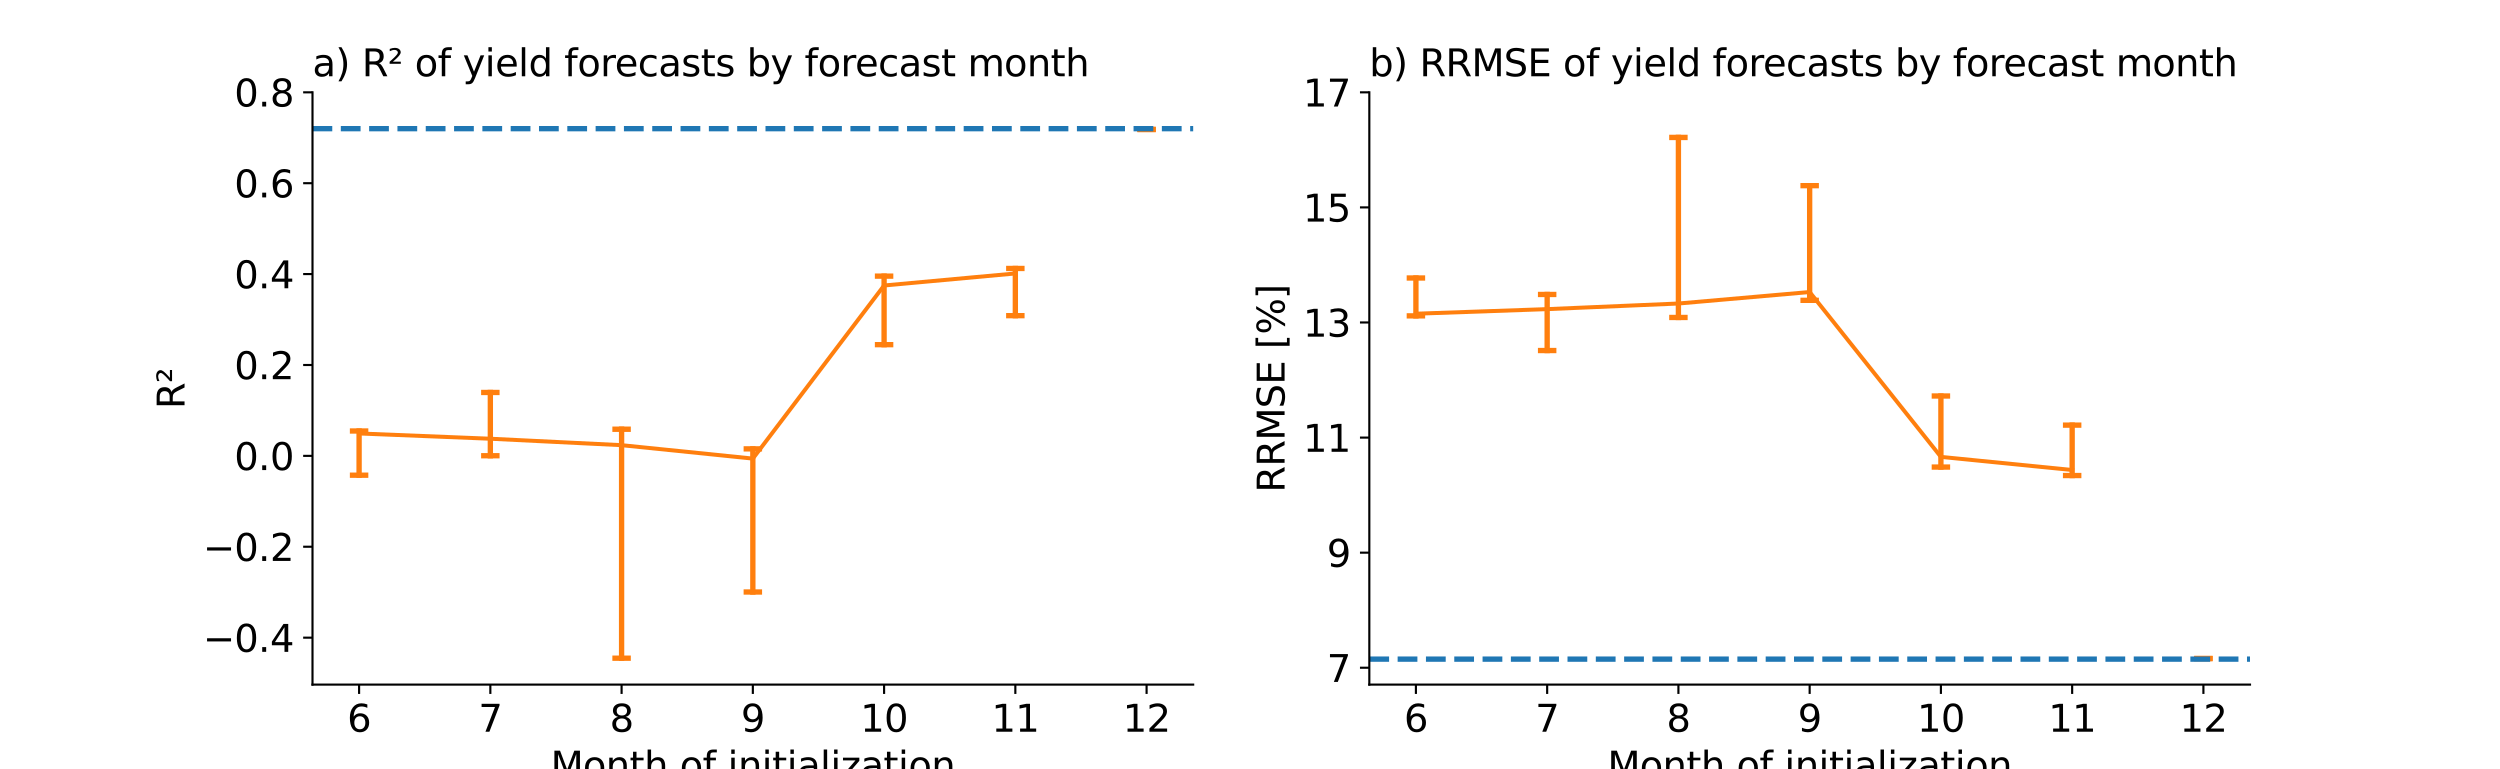 <?xml version="1.0" encoding="utf-8" standalone="no"?>
<!DOCTYPE svg PUBLIC "-//W3C//DTD SVG 1.1//EN"
  "http://www.w3.org/Graphics/SVG/1.1/DTD/svg11.dtd">
<svg xmlns:xlink="http://www.w3.org/1999/xlink" width="936pt" height="288pt" viewBox="0 0 936 288" xmlns="http://www.w3.org/2000/svg" version="1.1">
 <defs>
  <style type="text/css">*{stroke-linejoin: round; stroke-linecap: butt}</style>
 </defs>
 <g id="figure_1">
  <g id="patch_1">
   <path d="M 0 288 
L 936 288 
L 936 0 
L 0 0 
z
" style="fill: #ffffff"/>
  </g>
  <g id="axes_1">
   <g id="patch_2">
    <path d="M 117 256.32 
L 446.727 256.32 
L 446.727 34.56 
L 117 34.56 
z
" style="fill: #ffffff"/>
   </g>
   <g id="PathCollection_1">
    <defs>
     <path id="C0_0_2b69f95409" d="M 0 0.169 
C 0.045 0.169 0.088 0.151 0.12 0.12 
C 0.151 0.088 0.169 0.045 0.169 -0 
C 0.169 -0.045 0.151 -0.088 0.12 -0.12 
C 0.088 -0.151 0.045 -0.169 0 -0.169 
C -0.045 -0.169 -0.088 -0.151 -0.12 -0.12 
C -0.151 -0.088 -0.169 -0.045 -0.169 0 
C -0.169 0.045 -0.151 0.088 -0.12 0.12 
C -0.088 0.151 -0.045 0.169 0 0.169 
z
"/>
    </defs>
    <g clip-path="url(#pff13510d03)">
     <use xlink:href="#C0_0_2b69f95409" x="134.445" y="167.577" style="fill: #ff7f0e; stroke: #ff7f0e; stroke-width: 0.203"/>
    </g>
    <g clip-path="url(#pff13510d03)">
     <use xlink:href="#C0_0_2b69f95409" x="183.584" y="163.496" style="fill: #ff7f0e; stroke: #ff7f0e; stroke-width: 0.203"/>
    </g>
    <g clip-path="url(#pff13510d03)">
     <use xlink:href="#C0_0_2b69f95409" x="232.724" y="177.378" style="fill: #ff7f0e; stroke: #ff7f0e; stroke-width: 0.203"/>
    </g>
    <g clip-path="url(#pff13510d03)">
     <use xlink:href="#C0_0_2b69f95409" x="281.864" y="184.623" style="fill: #ff7f0e; stroke: #ff7f0e; stroke-width: 0.203"/>
    </g>
    <g clip-path="url(#pff13510d03)">
     <use xlink:href="#C0_0_2b69f95409" x="331.003" y="114.589" style="fill: #ff7f0e; stroke: #ff7f0e; stroke-width: 0.203"/>
    </g>
    <g clip-path="url(#pff13510d03)">
     <use xlink:href="#C0_0_2b69f95409" x="380.143" y="106.485" style="fill: #ff7f0e; stroke: #ff7f0e; stroke-width: 0.203"/>
    </g>
    <g clip-path="url(#pff13510d03)">
     <use xlink:href="#C0_0_2b69f95409" x="429.283" y="48.478" style="fill: #ff7f0e; stroke: #ff7f0e; stroke-width: 0.203"/>
    </g>
   </g>
   <g id="PolyCollection_1"/>
   <g id="matplotlib.axis_1">
    <g id="xtick_1">
     <g id="line2d_1">
      <defs>
       <path id="mf427da1921" d="M 0 0 
L 0 3.5 
" style="stroke: #000000; stroke-width: 0.8"/>
      </defs>
      <g>
       <use xlink:href="#mf427da1921" x="134.445" y="256.32" style="stroke: #000000; stroke-width: 0.8"/>
      </g>
     </g>
     <g id="text_1">
      <!-- 6 -->
      <g transform="translate(129.991 273.958) scale(0.14 -0.14)">
       <defs>
        <path id="DejaVuSans-36" d="M 2113 2584 
Q 1688 2584 1439 2293 
Q 1191 2003 1191 1497 
Q 1191 994 1439 701 
Q 1688 409 2113 409 
Q 2538 409 2786 701 
Q 3034 994 3034 1497 
Q 3034 2003 2786 2293 
Q 2538 2584 2113 2584 
z
M 3366 4563 
L 3366 3988 
Q 3128 4100 2886 4159 
Q 2644 4219 2406 4219 
Q 1781 4219 1451 3797 
Q 1122 3375 1075 2522 
Q 1259 2794 1537 2939 
Q 1816 3084 2150 3084 
Q 2853 3084 3261 2657 
Q 3669 2231 3669 1497 
Q 3669 778 3244 343 
Q 2819 -91 2113 -91 
Q 1303 -91 875 529 
Q 447 1150 447 2328 
Q 447 3434 972 4092 
Q 1497 4750 2381 4750 
Q 2619 4750 2861 4703 
Q 3103 4656 3366 4563 
z
" transform="scale(0.016)"/>
       </defs>
       <use xlink:href="#DejaVuSans-36"/>
      </g>
     </g>
    </g>
    <g id="xtick_2">
     <g id="line2d_2">
      <g>
       <use xlink:href="#mf427da1921" x="183.584" y="256.32" style="stroke: #000000; stroke-width: 0.8"/>
      </g>
     </g>
     <g id="text_2">
      <!-- 7 -->
      <g transform="translate(179.131 273.958) scale(0.14 -0.14)">
       <defs>
        <path id="DejaVuSans-37" d="M 525 4666 
L 3525 4666 
L 3525 4397 
L 1831 0 
L 1172 0 
L 2766 4134 
L 525 4134 
L 525 4666 
z
" transform="scale(0.016)"/>
       </defs>
       <use xlink:href="#DejaVuSans-37"/>
      </g>
     </g>
    </g>
    <g id="xtick_3">
     <g id="line2d_3">
      <g>
       <use xlink:href="#mf427da1921" x="232.724" y="256.32" style="stroke: #000000; stroke-width: 0.8"/>
      </g>
     </g>
     <g id="text_3">
      <!-- 8 -->
      <g transform="translate(228.27 273.958) scale(0.14 -0.14)">
       <defs>
        <path id="DejaVuSans-38" d="M 2034 2216 
Q 1584 2216 1326 1975 
Q 1069 1734 1069 1313 
Q 1069 891 1326 650 
Q 1584 409 2034 409 
Q 2484 409 2743 651 
Q 3003 894 3003 1313 
Q 3003 1734 2745 1975 
Q 2488 2216 2034 2216 
z
M 1403 2484 
Q 997 2584 770 2862 
Q 544 3141 544 3541 
Q 544 4100 942 4425 
Q 1341 4750 2034 4750 
Q 2731 4750 3128 4425 
Q 3525 4100 3525 3541 
Q 3525 3141 3298 2862 
Q 3072 2584 2669 2484 
Q 3125 2378 3379 2068 
Q 3634 1759 3634 1313 
Q 3634 634 3220 271 
Q 2806 -91 2034 -91 
Q 1263 -91 848 271 
Q 434 634 434 1313 
Q 434 1759 690 2068 
Q 947 2378 1403 2484 
z
M 1172 3481 
Q 1172 3119 1398 2916 
Q 1625 2713 2034 2713 
Q 2441 2713 2670 2916 
Q 2900 3119 2900 3481 
Q 2900 3844 2670 4047 
Q 2441 4250 2034 4250 
Q 1625 4250 1398 4047 
Q 1172 3844 1172 3481 
z
" transform="scale(0.016)"/>
       </defs>
       <use xlink:href="#DejaVuSans-38"/>
      </g>
     </g>
    </g>
    <g id="xtick_4">
     <g id="line2d_4">
      <g>
       <use xlink:href="#mf427da1921" x="281.864" y="256.32" style="stroke: #000000; stroke-width: 0.8"/>
      </g>
     </g>
     <g id="text_4">
      <!-- 9 -->
      <g transform="translate(277.41 273.958) scale(0.14 -0.14)">
       <defs>
        <path id="DejaVuSans-39" d="M 703 97 
L 703 672 
Q 941 559 1184 500 
Q 1428 441 1663 441 
Q 2288 441 2617 861 
Q 2947 1281 2994 2138 
Q 2813 1869 2534 1725 
Q 2256 1581 1919 1581 
Q 1219 1581 811 2004 
Q 403 2428 403 3163 
Q 403 3881 828 4315 
Q 1253 4750 1959 4750 
Q 2769 4750 3195 4129 
Q 3622 3509 3622 2328 
Q 3622 1225 3098 567 
Q 2575 -91 1691 -91 
Q 1453 -91 1209 -44 
Q 966 3 703 97 
z
M 1959 2075 
Q 2384 2075 2632 2365 
Q 2881 2656 2881 3163 
Q 2881 3666 2632 3958 
Q 2384 4250 1959 4250 
Q 1534 4250 1286 3958 
Q 1038 3666 1038 3163 
Q 1038 2656 1286 2365 
Q 1534 2075 1959 2075 
z
" transform="scale(0.016)"/>
       </defs>
       <use xlink:href="#DejaVuSans-39"/>
      </g>
     </g>
    </g>
    <g id="xtick_5">
     <g id="line2d_5">
      <g>
       <use xlink:href="#mf427da1921" x="331.003" y="256.32" style="stroke: #000000; stroke-width: 0.8"/>
      </g>
     </g>
     <g id="text_5">
      <!-- 10 -->
      <g transform="translate(322.096 273.958) scale(0.14 -0.14)">
       <defs>
        <path id="DejaVuSans-31" d="M 794 531 
L 1825 531 
L 1825 4091 
L 703 3866 
L 703 4441 
L 1819 4666 
L 2450 4666 
L 2450 531 
L 3481 531 
L 3481 0 
L 794 0 
L 794 531 
z
" transform="scale(0.016)"/>
        <path id="DejaVuSans-30" d="M 2034 4250 
Q 1547 4250 1301 3770 
Q 1056 3291 1056 2328 
Q 1056 1369 1301 889 
Q 1547 409 2034 409 
Q 2525 409 2770 889 
Q 3016 1369 3016 2328 
Q 3016 3291 2770 3770 
Q 2525 4250 2034 4250 
z
M 2034 4750 
Q 2819 4750 3233 4129 
Q 3647 3509 3647 2328 
Q 3647 1150 3233 529 
Q 2819 -91 2034 -91 
Q 1250 -91 836 529 
Q 422 1150 422 2328 
Q 422 3509 836 4129 
Q 1250 4750 2034 4750 
z
" transform="scale(0.016)"/>
       </defs>
       <use xlink:href="#DejaVuSans-31"/>
       <use xlink:href="#DejaVuSans-30" x="63.623"/>
      </g>
     </g>
    </g>
    <g id="xtick_6">
     <g id="line2d_6">
      <g>
       <use xlink:href="#mf427da1921" x="380.143" y="256.32" style="stroke: #000000; stroke-width: 0.8"/>
      </g>
     </g>
     <g id="text_6">
      <!-- 11 -->
      <g transform="translate(371.236 273.958) scale(0.14 -0.14)">
       <use xlink:href="#DejaVuSans-31"/>
       <use xlink:href="#DejaVuSans-31" x="63.623"/>
      </g>
     </g>
    </g>
    <g id="xtick_7">
     <g id="line2d_7">
      <g>
       <use xlink:href="#mf427da1921" x="429.283" y="256.32" style="stroke: #000000; stroke-width: 0.8"/>
      </g>
     </g>
     <g id="text_7">
      <!-- 12 -->
      <g transform="translate(420.375 273.958) scale(0.14 -0.14)">
       <defs>
        <path id="DejaVuSans-32" d="M 1228 531 
L 3431 531 
L 3431 0 
L 469 0 
L 469 531 
Q 828 903 1448 1529 
Q 2069 2156 2228 2338 
Q 2531 2678 2651 2914 
Q 2772 3150 2772 3378 
Q 2772 3750 2511 3984 
Q 2250 4219 1831 4219 
Q 1534 4219 1204 4116 
Q 875 4013 500 3803 
L 500 4441 
Q 881 4594 1212 4672 
Q 1544 4750 1819 4750 
Q 2544 4750 2975 4387 
Q 3406 4025 3406 3419 
Q 3406 3131 3298 2873 
Q 3191 2616 2906 2266 
Q 2828 2175 2409 1742 
Q 1991 1309 1228 531 
z
" transform="scale(0.016)"/>
       </defs>
       <use xlink:href="#DejaVuSans-31"/>
       <use xlink:href="#DejaVuSans-32" x="63.623"/>
      </g>
     </g>
    </g>
    <g id="text_8">
     <!-- Month of initialization -->
     <g transform="translate(206.162 291.507) scale(0.14 -0.14)">
      <defs>
       <path id="DejaVuSans-4d" d="M 628 4666 
L 1569 4666 
L 2759 1491 
L 3956 4666 
L 4897 4666 
L 4897 0 
L 4281 0 
L 4281 4097 
L 3078 897 
L 2444 897 
L 1241 4097 
L 1241 0 
L 628 0 
L 628 4666 
z
" transform="scale(0.016)"/>
       <path id="DejaVuSans-6f" d="M 1959 3097 
Q 1497 3097 1228 2736 
Q 959 2375 959 1747 
Q 959 1119 1226 758 
Q 1494 397 1959 397 
Q 2419 397 2687 759 
Q 2956 1122 2956 1747 
Q 2956 2369 2687 2733 
Q 2419 3097 1959 3097 
z
M 1959 3584 
Q 2709 3584 3137 3096 
Q 3566 2609 3566 1747 
Q 3566 888 3137 398 
Q 2709 -91 1959 -91 
Q 1206 -91 779 398 
Q 353 888 353 1747 
Q 353 2609 779 3096 
Q 1206 3584 1959 3584 
z
" transform="scale(0.016)"/>
       <path id="DejaVuSans-6e" d="M 3513 2113 
L 3513 0 
L 2938 0 
L 2938 2094 
Q 2938 2591 2744 2837 
Q 2550 3084 2163 3084 
Q 1697 3084 1428 2787 
Q 1159 2491 1159 1978 
L 1159 0 
L 581 0 
L 581 3500 
L 1159 3500 
L 1159 2956 
Q 1366 3272 1645 3428 
Q 1925 3584 2291 3584 
Q 2894 3584 3203 3211 
Q 3513 2838 3513 2113 
z
" transform="scale(0.016)"/>
       <path id="DejaVuSans-74" d="M 1172 4494 
L 1172 3500 
L 2356 3500 
L 2356 3053 
L 1172 3053 
L 1172 1153 
Q 1172 725 1289 603 
Q 1406 481 1766 481 
L 2356 481 
L 2356 0 
L 1766 0 
Q 1100 0 847 248 
Q 594 497 594 1153 
L 594 3053 
L 172 3053 
L 172 3500 
L 594 3500 
L 594 4494 
L 1172 4494 
z
" transform="scale(0.016)"/>
       <path id="DejaVuSans-68" d="M 3513 2113 
L 3513 0 
L 2938 0 
L 2938 2094 
Q 2938 2591 2744 2837 
Q 2550 3084 2163 3084 
Q 1697 3084 1428 2787 
Q 1159 2491 1159 1978 
L 1159 0 
L 581 0 
L 581 4863 
L 1159 4863 
L 1159 2956 
Q 1366 3272 1645 3428 
Q 1925 3584 2291 3584 
Q 2894 3584 3203 3211 
Q 3513 2838 3513 2113 
z
" transform="scale(0.016)"/>
       <path id="DejaVuSans-20" transform="scale(0.016)"/>
       <path id="DejaVuSans-66" d="M 2375 4863 
L 2375 4384 
L 1825 4384 
Q 1516 4384 1395 4259 
Q 1275 4134 1275 3809 
L 1275 3500 
L 2222 3500 
L 2222 3053 
L 1275 3053 
L 1275 0 
L 697 0 
L 697 3053 
L 147 3053 
L 147 3500 
L 697 3500 
L 697 3744 
Q 697 4328 969 4595 
Q 1241 4863 1831 4863 
L 2375 4863 
z
" transform="scale(0.016)"/>
       <path id="DejaVuSans-69" d="M 603 3500 
L 1178 3500 
L 1178 0 
L 603 0 
L 603 3500 
z
M 603 4863 
L 1178 4863 
L 1178 4134 
L 603 4134 
L 603 4863 
z
" transform="scale(0.016)"/>
       <path id="DejaVuSans-61" d="M 2194 1759 
Q 1497 1759 1228 1600 
Q 959 1441 959 1056 
Q 959 750 1161 570 
Q 1363 391 1709 391 
Q 2188 391 2477 730 
Q 2766 1069 2766 1631 
L 2766 1759 
L 2194 1759 
z
M 3341 1997 
L 3341 0 
L 2766 0 
L 2766 531 
Q 2569 213 2275 61 
Q 1981 -91 1556 -91 
Q 1019 -91 701 211 
Q 384 513 384 1019 
Q 384 1609 779 1909 
Q 1175 2209 1959 2209 
L 2766 2209 
L 2766 2266 
Q 2766 2663 2505 2880 
Q 2244 3097 1772 3097 
Q 1472 3097 1187 3025 
Q 903 2953 641 2809 
L 641 3341 
Q 956 3463 1253 3523 
Q 1550 3584 1831 3584 
Q 2591 3584 2966 3190 
Q 3341 2797 3341 1997 
z
" transform="scale(0.016)"/>
       <path id="DejaVuSans-6c" d="M 603 4863 
L 1178 4863 
L 1178 0 
L 603 0 
L 603 4863 
z
" transform="scale(0.016)"/>
       <path id="DejaVuSans-7a" d="M 353 3500 
L 3084 3500 
L 3084 2975 
L 922 459 
L 3084 459 
L 3084 0 
L 275 0 
L 275 525 
L 2438 3041 
L 353 3041 
L 353 3500 
z
" transform="scale(0.016)"/>
      </defs>
      <use xlink:href="#DejaVuSans-4d"/>
      <use xlink:href="#DejaVuSans-6f" x="86.279"/>
      <use xlink:href="#DejaVuSans-6e" x="147.461"/>
      <use xlink:href="#DejaVuSans-74" x="210.84"/>
      <use xlink:href="#DejaVuSans-68" x="250.049"/>
      <use xlink:href="#DejaVuSans-20" x="313.428"/>
      <use xlink:href="#DejaVuSans-6f" x="345.215"/>
      <use xlink:href="#DejaVuSans-66" x="406.396"/>
      <use xlink:href="#DejaVuSans-20" x="441.602"/>
      <use xlink:href="#DejaVuSans-69" x="473.389"/>
      <use xlink:href="#DejaVuSans-6e" x="501.172"/>
      <use xlink:href="#DejaVuSans-69" x="564.551"/>
      <use xlink:href="#DejaVuSans-74" x="592.334"/>
      <use xlink:href="#DejaVuSans-69" x="631.543"/>
      <use xlink:href="#DejaVuSans-61" x="659.326"/>
      <use xlink:href="#DejaVuSans-6c" x="720.605"/>
      <use xlink:href="#DejaVuSans-69" x="748.389"/>
      <use xlink:href="#DejaVuSans-7a" x="776.172"/>
      <use xlink:href="#DejaVuSans-61" x="828.662"/>
      <use xlink:href="#DejaVuSans-74" x="889.941"/>
      <use xlink:href="#DejaVuSans-69" x="929.15"/>
      <use xlink:href="#DejaVuSans-6f" x="956.934"/>
      <use xlink:href="#DejaVuSans-6e" x="1018.115"/>
     </g>
    </g>
   </g>
   <g id="matplotlib.axis_2">
    <g id="ytick_1">
     <g id="line2d_8">
      <defs>
       <path id="m61c917975c" d="M 0 0 
L -3.5 0 
" style="stroke: #000000; stroke-width: 0.8"/>
      </defs>
      <g>
       <use xlink:href="#m61c917975c" x="117" y="238.732" style="stroke: #000000; stroke-width: 0.8"/>
      </g>
     </g>
     <g id="text_9">
      <!-- −0.4 -->
      <g transform="translate(76.004 244.051) scale(0.14 -0.14)">
       <defs>
        <path id="DejaVuSans-2212" d="M 678 2272 
L 4684 2272 
L 4684 1741 
L 678 1741 
L 678 2272 
z
" transform="scale(0.016)"/>
        <path id="DejaVuSans-2e" d="M 684 794 
L 1344 794 
L 1344 0 
L 684 0 
L 684 794 
z
" transform="scale(0.016)"/>
        <path id="DejaVuSans-34" d="M 2419 4116 
L 825 1625 
L 2419 1625 
L 2419 4116 
z
M 2253 4666 
L 3047 4666 
L 3047 1625 
L 3713 1625 
L 3713 1100 
L 3047 1100 
L 3047 0 
L 2419 0 
L 2419 1100 
L 313 1100 
L 313 1709 
L 2253 4666 
z
" transform="scale(0.016)"/>
       </defs>
       <use xlink:href="#DejaVuSans-2212"/>
       <use xlink:href="#DejaVuSans-30" x="83.789"/>
       <use xlink:href="#DejaVuSans-2e" x="147.412"/>
       <use xlink:href="#DejaVuSans-34" x="179.199"/>
      </g>
     </g>
    </g>
    <g id="ytick_2">
     <g id="line2d_9">
      <g>
       <use xlink:href="#m61c917975c" x="117" y="204.704" style="stroke: #000000; stroke-width: 0.8"/>
      </g>
     </g>
     <g id="text_10">
      <!-- −0.2 -->
      <g transform="translate(76.004 210.022) scale(0.14 -0.14)">
       <use xlink:href="#DejaVuSans-2212"/>
       <use xlink:href="#DejaVuSans-30" x="83.789"/>
       <use xlink:href="#DejaVuSans-2e" x="147.412"/>
       <use xlink:href="#DejaVuSans-32" x="179.199"/>
      </g>
     </g>
    </g>
    <g id="ytick_3">
     <g id="line2d_10">
      <g>
       <use xlink:href="#m61c917975c" x="117" y="170.675" style="stroke: #000000; stroke-width: 0.8"/>
      </g>
     </g>
     <g id="text_11">
      <!-- 0.0 -->
      <g transform="translate(87.736 175.994) scale(0.14 -0.14)">
       <use xlink:href="#DejaVuSans-30"/>
       <use xlink:href="#DejaVuSans-2e" x="63.623"/>
       <use xlink:href="#DejaVuSans-30" x="95.41"/>
      </g>
     </g>
    </g>
    <g id="ytick_4">
     <g id="line2d_11">
      <g>
       <use xlink:href="#m61c917975c" x="117" y="136.646" style="stroke: #000000; stroke-width: 0.8"/>
      </g>
     </g>
     <g id="text_12">
      <!-- 0.2 -->
      <g transform="translate(87.736 141.965) scale(0.14 -0.14)">
       <use xlink:href="#DejaVuSans-30"/>
       <use xlink:href="#DejaVuSans-2e" x="63.623"/>
       <use xlink:href="#DejaVuSans-32" x="95.41"/>
      </g>
     </g>
    </g>
    <g id="ytick_5">
     <g id="line2d_12">
      <g>
       <use xlink:href="#m61c917975c" x="117" y="102.617" style="stroke: #000000; stroke-width: 0.8"/>
      </g>
     </g>
     <g id="text_13">
      <!-- 0.4 -->
      <g transform="translate(87.736 107.936) scale(0.14 -0.14)">
       <use xlink:href="#DejaVuSans-30"/>
       <use xlink:href="#DejaVuSans-2e" x="63.623"/>
       <use xlink:href="#DejaVuSans-34" x="95.41"/>
      </g>
     </g>
    </g>
    <g id="ytick_6">
     <g id="line2d_13">
      <g>
       <use xlink:href="#m61c917975c" x="117" y="68.589" style="stroke: #000000; stroke-width: 0.8"/>
      </g>
     </g>
     <g id="text_14">
      <!-- 0.6 -->
      <g transform="translate(87.736 73.908) scale(0.14 -0.14)">
       <use xlink:href="#DejaVuSans-30"/>
       <use xlink:href="#DejaVuSans-2e" x="63.623"/>
       <use xlink:href="#DejaVuSans-36" x="95.41"/>
      </g>
     </g>
    </g>
    <g id="ytick_7">
     <g id="line2d_14">
      <g>
       <use xlink:href="#m61c917975c" x="117" y="34.56" style="stroke: #000000; stroke-width: 0.8"/>
      </g>
     </g>
     <g id="text_15">
      <!-- 0.8 -->
      <g transform="translate(87.736 39.879) scale(0.14 -0.14)">
       <use xlink:href="#DejaVuSans-30"/>
       <use xlink:href="#DejaVuSans-2e" x="63.623"/>
       <use xlink:href="#DejaVuSans-38" x="95.41"/>
      </g>
     </g>
    </g>
    <g id="text_16">
     <!-- R² -->
     <g transform="translate(69.093 153.11) rotate(-90) scale(0.14 -0.14)">
      <defs>
       <path id="DejaVuSans-52" d="M 2841 2188 
Q 3044 2119 3236 1894 
Q 3428 1669 3622 1275 
L 4263 0 
L 3584 0 
L 2988 1197 
Q 2756 1666 2539 1819 
Q 2322 1972 1947 1972 
L 1259 1972 
L 1259 0 
L 628 0 
L 628 4666 
L 2053 4666 
Q 2853 4666 3247 4331 
Q 3641 3997 3641 3322 
Q 3641 2881 3436 2590 
Q 3231 2300 2841 2188 
z
M 1259 4147 
L 1259 2491 
L 2053 2491 
Q 2509 2491 2742 2702 
Q 2975 2913 2975 3322 
Q 2975 3731 2742 3939 
Q 2509 4147 2053 4147 
L 1259 4147 
z
" transform="scale(0.016)"/>
       <path id="DejaVuSans-b2" d="M 838 2444 
L 2163 2444 
L 2163 2088 
L 294 2088 
L 294 2431 
Q 400 2528 597 2703 
Q 1672 3656 1672 3950 
Q 1672 4156 1509 4282 
Q 1347 4409 1081 4409 
Q 919 4409 728 4354 
Q 538 4300 313 4191 
L 313 4575 
Q 553 4663 761 4706 
Q 969 4750 1147 4750 
Q 1600 4750 1872 4544 
Q 2144 4338 2144 4000 
Q 2144 3566 1109 2678 
Q 934 2528 838 2444 
z
" transform="scale(0.016)"/>
      </defs>
      <use xlink:href="#DejaVuSans-52"/>
      <use xlink:href="#DejaVuSans-b2" x="69.482"/>
     </g>
    </g>
   </g>
   <g id="line2d_15">
    <path d="M 134.445 177.906 
L 134.445 161.368 
" clip-path="url(#pff13510d03)" style="fill: none; stroke: #ff7f0e; stroke-width: 2; stroke-linecap: square"/>
   </g>
   <g id="line2d_16">
    <path d="M 131.988 177.906 
L 136.902 177.906 
" clip-path="url(#pff13510d03)" style="fill: none; stroke: #ff7f0e; stroke-width: 2; stroke-linecap: square"/>
   </g>
   <g id="line2d_17">
    <path d="M 131.988 161.368 
L 136.902 161.368 
" clip-path="url(#pff13510d03)" style="fill: none; stroke: #ff7f0e; stroke-width: 2; stroke-linecap: square"/>
   </g>
   <g id="line2d_18">
    <path d="M 183.584 170.624 
L 183.584 146.94 
" clip-path="url(#pff13510d03)" style="fill: none; stroke: #ff7f0e; stroke-width: 2; stroke-linecap: square"/>
   </g>
   <g id="line2d_19">
    <path d="M 181.127 170.624 
L 186.041 170.624 
" clip-path="url(#pff13510d03)" style="fill: none; stroke: #ff7f0e; stroke-width: 2; stroke-linecap: square"/>
   </g>
   <g id="line2d_20">
    <path d="M 181.127 146.94 
L 186.041 146.94 
" clip-path="url(#pff13510d03)" style="fill: none; stroke: #ff7f0e; stroke-width: 2; stroke-linecap: square"/>
   </g>
   <g id="line2d_21">
    <path d="M 232.724 246.423 
L 232.724 160.704 
" clip-path="url(#pff13510d03)" style="fill: none; stroke: #ff7f0e; stroke-width: 2; stroke-linecap: square"/>
   </g>
   <g id="line2d_22">
    <path d="M 230.267 246.423 
L 235.181 246.423 
" clip-path="url(#pff13510d03)" style="fill: none; stroke: #ff7f0e; stroke-width: 2; stroke-linecap: square"/>
   </g>
   <g id="line2d_23">
    <path d="M 230.267 160.704 
L 235.181 160.704 
" clip-path="url(#pff13510d03)" style="fill: none; stroke: #ff7f0e; stroke-width: 2; stroke-linecap: square"/>
   </g>
   <g id="line2d_24">
    <path d="M 281.864 221.65 
L 281.864 168.055 
" clip-path="url(#pff13510d03)" style="fill: none; stroke: #ff7f0e; stroke-width: 2; stroke-linecap: square"/>
   </g>
   <g id="line2d_25">
    <path d="M 279.407 221.65 
L 284.321 221.65 
" clip-path="url(#pff13510d03)" style="fill: none; stroke: #ff7f0e; stroke-width: 2; stroke-linecap: square"/>
   </g>
   <g id="line2d_26">
    <path d="M 279.407 168.055 
L 284.321 168.055 
" clip-path="url(#pff13510d03)" style="fill: none; stroke: #ff7f0e; stroke-width: 2; stroke-linecap: square"/>
   </g>
   <g id="line2d_27">
    <path d="M 331.003 129.041 
L 331.003 103.383 
" clip-path="url(#pff13510d03)" style="fill: none; stroke: #ff7f0e; stroke-width: 2; stroke-linecap: square"/>
   </g>
   <g id="line2d_28">
    <path d="M 328.546 129.041 
L 333.46 129.041 
" clip-path="url(#pff13510d03)" style="fill: none; stroke: #ff7f0e; stroke-width: 2; stroke-linecap: square"/>
   </g>
   <g id="line2d_29">
    <path d="M 328.546 103.383 
L 333.46 103.383 
" clip-path="url(#pff13510d03)" style="fill: none; stroke: #ff7f0e; stroke-width: 2; stroke-linecap: square"/>
   </g>
   <g id="line2d_30">
    <path d="M 380.143 118.186 
L 380.143 100.508 
" clip-path="url(#pff13510d03)" style="fill: none; stroke: #ff7f0e; stroke-width: 2; stroke-linecap: square"/>
   </g>
   <g id="line2d_31">
    <path d="M 377.686 118.186 
L 382.6 118.186 
" clip-path="url(#pff13510d03)" style="fill: none; stroke: #ff7f0e; stroke-width: 2; stroke-linecap: square"/>
   </g>
   <g id="line2d_32">
    <path d="M 377.686 100.508 
L 382.6 100.508 
" clip-path="url(#pff13510d03)" style="fill: none; stroke: #ff7f0e; stroke-width: 2; stroke-linecap: square"/>
   </g>
   <g id="line2d_33">
    <path d="M 429.283 48.478 
L 429.283 48.478 
" clip-path="url(#pff13510d03)" style="fill: none; stroke: #ff7f0e; stroke-width: 2; stroke-linecap: square"/>
   </g>
   <g id="line2d_34">
    <path d="M 426.826 48.478 
L 431.74 48.478 
" clip-path="url(#pff13510d03)" style="fill: none; stroke: #ff7f0e; stroke-width: 2; stroke-linecap: square"/>
   </g>
   <g id="line2d_35">
    <path d="M 426.826 48.478 
L 431.74 48.478 
" clip-path="url(#pff13510d03)" style="fill: none; stroke: #ff7f0e; stroke-width: 2; stroke-linecap: square"/>
   </g>
   <g id="line2d_36">
    <path d="M 134.445 162.287 
L 183.584 164.26 
L 232.724 166.676 
L 281.864 171.696 
L 331.003 106.888 
L 380.143 102.379 
" clip-path="url(#pff13510d03)" style="fill: none; stroke: #ff7f0e; stroke-width: 1.5; stroke-linecap: square"/>
   </g>
   <g id="line2d_37">
    <path d="M 117 48.171 
L 446.727 48.171 
" clip-path="url(#pff13510d03)" style="fill: none; stroke-dasharray: 7.4,3.2; stroke-dashoffset: 0; stroke: #1f77b4; stroke-width: 2"/>
   </g>
   <g id="patch_3">
    <path d="M 117 256.32 
L 117 34.56 
" style="fill: none; stroke: #000000; stroke-width: 0.8; stroke-linejoin: miter; stroke-linecap: square"/>
   </g>
   <g id="patch_4">
    <path d="M 117 256.32 
L 446.727 256.32 
" style="fill: none; stroke: #000000; stroke-width: 0.8; stroke-linejoin: miter; stroke-linecap: square"/>
   </g>
   <g id="text_17">
    <!-- a) R² of yield forecasts by forecast month -->
    <g transform="translate(117 28.56) scale(0.14 -0.14)">
     <defs>
      <path id="DejaVuSans-29" d="M 513 4856 
L 1013 4856 
Q 1481 4119 1714 3412 
Q 1947 2706 1947 2009 
Q 1947 1309 1714 600 
Q 1481 -109 1013 -844 
L 513 -844 
Q 928 -128 1133 580 
Q 1338 1288 1338 2009 
Q 1338 2731 1133 3434 
Q 928 4138 513 4856 
z
" transform="scale(0.016)"/>
      <path id="DejaVuSans-79" d="M 2059 -325 
Q 1816 -950 1584 -1140 
Q 1353 -1331 966 -1331 
L 506 -1331 
L 506 -850 
L 844 -850 
Q 1081 -850 1212 -737 
Q 1344 -625 1503 -206 
L 1606 56 
L 191 3500 
L 800 3500 
L 1894 763 
L 2988 3500 
L 3597 3500 
L 2059 -325 
z
" transform="scale(0.016)"/>
      <path id="DejaVuSans-65" d="M 3597 1894 
L 3597 1613 
L 953 1613 
Q 991 1019 1311 708 
Q 1631 397 2203 397 
Q 2534 397 2845 478 
Q 3156 559 3463 722 
L 3463 178 
Q 3153 47 2828 -22 
Q 2503 -91 2169 -91 
Q 1331 -91 842 396 
Q 353 884 353 1716 
Q 353 2575 817 3079 
Q 1281 3584 2069 3584 
Q 2775 3584 3186 3129 
Q 3597 2675 3597 1894 
z
M 3022 2063 
Q 3016 2534 2758 2815 
Q 2500 3097 2075 3097 
Q 1594 3097 1305 2825 
Q 1016 2553 972 2059 
L 3022 2063 
z
" transform="scale(0.016)"/>
      <path id="DejaVuSans-64" d="M 2906 2969 
L 2906 4863 
L 3481 4863 
L 3481 0 
L 2906 0 
L 2906 525 
Q 2725 213 2448 61 
Q 2172 -91 1784 -91 
Q 1150 -91 751 415 
Q 353 922 353 1747 
Q 353 2572 751 3078 
Q 1150 3584 1784 3584 
Q 2172 3584 2448 3432 
Q 2725 3281 2906 2969 
z
M 947 1747 
Q 947 1113 1208 752 
Q 1469 391 1925 391 
Q 2381 391 2643 752 
Q 2906 1113 2906 1747 
Q 2906 2381 2643 2742 
Q 2381 3103 1925 3103 
Q 1469 3103 1208 2742 
Q 947 2381 947 1747 
z
" transform="scale(0.016)"/>
      <path id="DejaVuSans-72" d="M 2631 2963 
Q 2534 3019 2420 3045 
Q 2306 3072 2169 3072 
Q 1681 3072 1420 2755 
Q 1159 2438 1159 1844 
L 1159 0 
L 581 0 
L 581 3500 
L 1159 3500 
L 1159 2956 
Q 1341 3275 1631 3429 
Q 1922 3584 2338 3584 
Q 2397 3584 2469 3576 
Q 2541 3569 2628 3553 
L 2631 2963 
z
" transform="scale(0.016)"/>
      <path id="DejaVuSans-63" d="M 3122 3366 
L 3122 2828 
Q 2878 2963 2633 3030 
Q 2388 3097 2138 3097 
Q 1578 3097 1268 2742 
Q 959 2388 959 1747 
Q 959 1106 1268 751 
Q 1578 397 2138 397 
Q 2388 397 2633 464 
Q 2878 531 3122 666 
L 3122 134 
Q 2881 22 2623 -34 
Q 2366 -91 2075 -91 
Q 1284 -91 818 406 
Q 353 903 353 1747 
Q 353 2603 823 3093 
Q 1294 3584 2113 3584 
Q 2378 3584 2631 3529 
Q 2884 3475 3122 3366 
z
" transform="scale(0.016)"/>
      <path id="DejaVuSans-73" d="M 2834 3397 
L 2834 2853 
Q 2591 2978 2328 3040 
Q 2066 3103 1784 3103 
Q 1356 3103 1142 2972 
Q 928 2841 928 2578 
Q 928 2378 1081 2264 
Q 1234 2150 1697 2047 
L 1894 2003 
Q 2506 1872 2764 1633 
Q 3022 1394 3022 966 
Q 3022 478 2636 193 
Q 2250 -91 1575 -91 
Q 1294 -91 989 -36 
Q 684 19 347 128 
L 347 722 
Q 666 556 975 473 
Q 1284 391 1588 391 
Q 1994 391 2212 530 
Q 2431 669 2431 922 
Q 2431 1156 2273 1281 
Q 2116 1406 1581 1522 
L 1381 1569 
Q 847 1681 609 1914 
Q 372 2147 372 2553 
Q 372 3047 722 3315 
Q 1072 3584 1716 3584 
Q 2034 3584 2315 3537 
Q 2597 3491 2834 3397 
z
" transform="scale(0.016)"/>
      <path id="DejaVuSans-62" d="M 3116 1747 
Q 3116 2381 2855 2742 
Q 2594 3103 2138 3103 
Q 1681 3103 1420 2742 
Q 1159 2381 1159 1747 
Q 1159 1113 1420 752 
Q 1681 391 2138 391 
Q 2594 391 2855 752 
Q 3116 1113 3116 1747 
z
M 1159 2969 
Q 1341 3281 1617 3432 
Q 1894 3584 2278 3584 
Q 2916 3584 3314 3078 
Q 3713 2572 3713 1747 
Q 3713 922 3314 415 
Q 2916 -91 2278 -91 
Q 1894 -91 1617 61 
Q 1341 213 1159 525 
L 1159 0 
L 581 0 
L 581 4863 
L 1159 4863 
L 1159 2969 
z
" transform="scale(0.016)"/>
      <path id="DejaVuSans-6d" d="M 3328 2828 
Q 3544 3216 3844 3400 
Q 4144 3584 4550 3584 
Q 5097 3584 5394 3201 
Q 5691 2819 5691 2113 
L 5691 0 
L 5113 0 
L 5113 2094 
Q 5113 2597 4934 2840 
Q 4756 3084 4391 3084 
Q 3944 3084 3684 2787 
Q 3425 2491 3425 1978 
L 3425 0 
L 2847 0 
L 2847 2094 
Q 2847 2600 2669 2842 
Q 2491 3084 2119 3084 
Q 1678 3084 1418 2786 
Q 1159 2488 1159 1978 
L 1159 0 
L 581 0 
L 581 3500 
L 1159 3500 
L 1159 2956 
Q 1356 3278 1631 3431 
Q 1906 3584 2284 3584 
Q 2666 3584 2933 3390 
Q 3200 3197 3328 2828 
z
" transform="scale(0.016)"/>
     </defs>
     <use xlink:href="#DejaVuSans-61"/>
     <use xlink:href="#DejaVuSans-29" x="61.279"/>
     <use xlink:href="#DejaVuSans-20" x="100.293"/>
     <use xlink:href="#DejaVuSans-52" x="132.08"/>
     <use xlink:href="#DejaVuSans-b2" x="201.562"/>
     <use xlink:href="#DejaVuSans-20" x="241.65"/>
     <use xlink:href="#DejaVuSans-6f" x="273.438"/>
     <use xlink:href="#DejaVuSans-66" x="334.619"/>
     <use xlink:href="#DejaVuSans-20" x="369.824"/>
     <use xlink:href="#DejaVuSans-79" x="401.611"/>
     <use xlink:href="#DejaVuSans-69" x="460.791"/>
     <use xlink:href="#DejaVuSans-65" x="488.574"/>
     <use xlink:href="#DejaVuSans-6c" x="550.098"/>
     <use xlink:href="#DejaVuSans-64" x="577.881"/>
     <use xlink:href="#DejaVuSans-20" x="641.357"/>
     <use xlink:href="#DejaVuSans-66" x="673.145"/>
     <use xlink:href="#DejaVuSans-6f" x="708.35"/>
     <use xlink:href="#DejaVuSans-72" x="769.531"/>
     <use xlink:href="#DejaVuSans-65" x="808.395"/>
     <use xlink:href="#DejaVuSans-63" x="869.918"/>
     <use xlink:href="#DejaVuSans-61" x="924.898"/>
     <use xlink:href="#DejaVuSans-73" x="986.178"/>
     <use xlink:href="#DejaVuSans-74" x="1038.277"/>
     <use xlink:href="#DejaVuSans-73" x="1077.486"/>
     <use xlink:href="#DejaVuSans-20" x="1129.586"/>
     <use xlink:href="#DejaVuSans-62" x="1161.373"/>
     <use xlink:href="#DejaVuSans-79" x="1224.85"/>
     <use xlink:href="#DejaVuSans-20" x="1284.029"/>
     <use xlink:href="#DejaVuSans-66" x="1315.816"/>
     <use xlink:href="#DejaVuSans-6f" x="1351.021"/>
     <use xlink:href="#DejaVuSans-72" x="1412.203"/>
     <use xlink:href="#DejaVuSans-65" x="1451.066"/>
     <use xlink:href="#DejaVuSans-63" x="1512.59"/>
     <use xlink:href="#DejaVuSans-61" x="1567.57"/>
     <use xlink:href="#DejaVuSans-73" x="1628.85"/>
     <use xlink:href="#DejaVuSans-74" x="1680.949"/>
     <use xlink:href="#DejaVuSans-20" x="1720.158"/>
     <use xlink:href="#DejaVuSans-6d" x="1751.945"/>
     <use xlink:href="#DejaVuSans-6f" x="1849.357"/>
     <use xlink:href="#DejaVuSans-6e" x="1910.539"/>
     <use xlink:href="#DejaVuSans-74" x="1973.918"/>
     <use xlink:href="#DejaVuSans-68" x="2013.127"/>
    </g>
   </g>
  </g>
  <g id="axes_2">
   <g id="patch_5">
    <path d="M 512.673 256.32 
L 842.4 256.32 
L 842.4 34.56 
L 512.673 34.56 
z
" style="fill: #ffffff"/>
   </g>
   <g id="PathCollection_2">
    <defs>
     <path id="C1_0_5fee6cc0a1" d="M 0 0.169 
C 0.045 0.169 0.088 0.151 0.12 0.12 
C 0.151 0.088 0.169 0.045 0.169 -0 
C 0.169 -0.045 0.151 -0.088 0.12 -0.12 
C 0.088 -0.151 0.045 -0.169 0 -0.169 
C -0.045 -0.169 -0.088 -0.151 -0.12 -0.12 
C -0.151 -0.088 -0.169 -0.045 -0.169 0 
C -0.169 0.045 -0.151 0.088 -0.12 0.12 
C -0.088 0.151 -0.045 0.169 0 0.169 
z
"/>
    </defs>
    <g clip-path="url(#pb9df7519cf)">
     <use xlink:href="#C1_0_5fee6cc0a1" x="530.117" y="112.891" style="fill: #ff7f0e; stroke: #ff7f0e; stroke-width: 0.203"/>
    </g>
    <g clip-path="url(#pb9df7519cf)">
     <use xlink:href="#C1_0_5fee6cc0a1" x="579.257" y="116.46" style="fill: #ff7f0e; stroke: #ff7f0e; stroke-width: 0.203"/>
    </g>
    <g clip-path="url(#pb9df7519cf)">
     <use xlink:href="#C1_0_5fee6cc0a1" x="628.397" y="105.176" style="fill: #ff7f0e; stroke: #ff7f0e; stroke-width: 0.203"/>
    </g>
    <g clip-path="url(#pb9df7519cf)">
     <use xlink:href="#C1_0_5fee6cc0a1" x="677.536" y="98.756" style="fill: #ff7f0e; stroke: #ff7f0e; stroke-width: 0.203"/>
    </g>
    <g clip-path="url(#pb9df7519cf)">
     <use xlink:href="#C1_0_5fee6cc0a1" x="726.676" y="162.995" style="fill: #ff7f0e; stroke: #ff7f0e; stroke-width: 0.203"/>
    </g>
    <g clip-path="url(#pb9df7519cf)">
     <use xlink:href="#C1_0_5fee6cc0a1" x="775.816" y="171.55" style="fill: #ff7f0e; stroke: #ff7f0e; stroke-width: 0.203"/>
    </g>
    <g clip-path="url(#pb9df7519cf)">
     <use xlink:href="#C1_0_5fee6cc0a1" x="824.955" y="246.564" style="fill: #ff7f0e; stroke: #ff7f0e; stroke-width: 0.203"/>
    </g>
   </g>
   <g id="PolyCollection_2"/>
   <g id="matplotlib.axis_3">
    <g id="xtick_8">
     <g id="line2d_38">
      <g>
       <use xlink:href="#mf427da1921" x="530.117" y="256.32" style="stroke: #000000; stroke-width: 0.8"/>
      </g>
     </g>
     <g id="text_18">
      <!-- 6 -->
      <g transform="translate(525.664 273.958) scale(0.14 -0.14)">
       <use xlink:href="#DejaVuSans-36"/>
      </g>
     </g>
    </g>
    <g id="xtick_9">
     <g id="line2d_39">
      <g>
       <use xlink:href="#mf427da1921" x="579.257" y="256.32" style="stroke: #000000; stroke-width: 0.8"/>
      </g>
     </g>
     <g id="text_19">
      <!-- 7 -->
      <g transform="translate(574.803 273.958) scale(0.14 -0.14)">
       <use xlink:href="#DejaVuSans-37"/>
      </g>
     </g>
    </g>
    <g id="xtick_10">
     <g id="line2d_40">
      <g>
       <use xlink:href="#mf427da1921" x="628.397" y="256.32" style="stroke: #000000; stroke-width: 0.8"/>
      </g>
     </g>
     <g id="text_20">
      <!-- 8 -->
      <g transform="translate(623.943 273.958) scale(0.14 -0.14)">
       <use xlink:href="#DejaVuSans-38"/>
      </g>
     </g>
    </g>
    <g id="xtick_11">
     <g id="line2d_41">
      <g>
       <use xlink:href="#mf427da1921" x="677.536" y="256.32" style="stroke: #000000; stroke-width: 0.8"/>
      </g>
     </g>
     <g id="text_21">
      <!-- 9 -->
      <g transform="translate(673.083 273.958) scale(0.14 -0.14)">
       <use xlink:href="#DejaVuSans-39"/>
      </g>
     </g>
    </g>
    <g id="xtick_12">
     <g id="line2d_42">
      <g>
       <use xlink:href="#mf427da1921" x="726.676" y="256.32" style="stroke: #000000; stroke-width: 0.8"/>
      </g>
     </g>
     <g id="text_22">
      <!-- 10 -->
      <g transform="translate(717.769 273.958) scale(0.14 -0.14)">
       <use xlink:href="#DejaVuSans-31"/>
       <use xlink:href="#DejaVuSans-30" x="63.623"/>
      </g>
     </g>
    </g>
    <g id="xtick_13">
     <g id="line2d_43">
      <g>
       <use xlink:href="#mf427da1921" x="775.816" y="256.32" style="stroke: #000000; stroke-width: 0.8"/>
      </g>
     </g>
     <g id="text_23">
      <!-- 11 -->
      <g transform="translate(766.908 273.958) scale(0.14 -0.14)">
       <use xlink:href="#DejaVuSans-31"/>
       <use xlink:href="#DejaVuSans-31" x="63.623"/>
      </g>
     </g>
    </g>
    <g id="xtick_14">
     <g id="line2d_44">
      <g>
       <use xlink:href="#mf427da1921" x="824.955" y="256.32" style="stroke: #000000; stroke-width: 0.8"/>
      </g>
     </g>
     <g id="text_24">
      <!-- 12 -->
      <g transform="translate(816.048 273.958) scale(0.14 -0.14)">
       <use xlink:href="#DejaVuSans-31"/>
       <use xlink:href="#DejaVuSans-32" x="63.623"/>
      </g>
     </g>
    </g>
    <g id="text_25">
     <!-- Month of initialization -->
     <g transform="translate(601.835 291.507) scale(0.14 -0.14)">
      <use xlink:href="#DejaVuSans-4d"/>
      <use xlink:href="#DejaVuSans-6f" x="86.279"/>
      <use xlink:href="#DejaVuSans-6e" x="147.461"/>
      <use xlink:href="#DejaVuSans-74" x="210.84"/>
      <use xlink:href="#DejaVuSans-68" x="250.049"/>
      <use xlink:href="#DejaVuSans-20" x="313.428"/>
      <use xlink:href="#DejaVuSans-6f" x="345.215"/>
      <use xlink:href="#DejaVuSans-66" x="406.396"/>
      <use xlink:href="#DejaVuSans-20" x="441.602"/>
      <use xlink:href="#DejaVuSans-69" x="473.389"/>
      <use xlink:href="#DejaVuSans-6e" x="501.172"/>
      <use xlink:href="#DejaVuSans-69" x="564.551"/>
      <use xlink:href="#DejaVuSans-74" x="592.334"/>
      <use xlink:href="#DejaVuSans-69" x="631.543"/>
      <use xlink:href="#DejaVuSans-61" x="659.326"/>
      <use xlink:href="#DejaVuSans-6c" x="720.605"/>
      <use xlink:href="#DejaVuSans-69" x="748.389"/>
      <use xlink:href="#DejaVuSans-7a" x="776.172"/>
      <use xlink:href="#DejaVuSans-61" x="828.662"/>
      <use xlink:href="#DejaVuSans-74" x="889.941"/>
      <use xlink:href="#DejaVuSans-69" x="929.15"/>
      <use xlink:href="#DejaVuSans-6f" x="956.934"/>
      <use xlink:href="#DejaVuSans-6e" x="1018.115"/>
     </g>
    </g>
   </g>
   <g id="matplotlib.axis_4">
    <g id="ytick_8">
     <g id="line2d_45">
      <g>
       <use xlink:href="#m61c917975c" x="512.673" y="250.009" style="stroke: #000000; stroke-width: 0.8"/>
      </g>
     </g>
     <g id="text_26">
      <!-- 7 -->
      <g transform="translate(496.765 255.328) scale(0.14 -0.14)">
       <use xlink:href="#DejaVuSans-37"/>
      </g>
     </g>
    </g>
    <g id="ytick_9">
     <g id="line2d_46">
      <g>
       <use xlink:href="#m61c917975c" x="512.673" y="206.92" style="stroke: #000000; stroke-width: 0.8"/>
      </g>
     </g>
     <g id="text_27">
      <!-- 9 -->
      <g transform="translate(496.765 212.238) scale(0.14 -0.14)">
       <use xlink:href="#DejaVuSans-39"/>
      </g>
     </g>
    </g>
    <g id="ytick_10">
     <g id="line2d_47">
      <g>
       <use xlink:href="#m61c917975c" x="512.673" y="163.83" style="stroke: #000000; stroke-width: 0.8"/>
      </g>
     </g>
     <g id="text_28">
      <!-- 11 -->
      <g transform="translate(487.858 169.149) scale(0.14 -0.14)">
       <use xlink:href="#DejaVuSans-31"/>
       <use xlink:href="#DejaVuSans-31" x="63.623"/>
      </g>
     </g>
    </g>
    <g id="ytick_11">
     <g id="line2d_48">
      <g>
       <use xlink:href="#m61c917975c" x="512.673" y="120.74" style="stroke: #000000; stroke-width: 0.8"/>
      </g>
     </g>
     <g id="text_29">
      <!-- 13 -->
      <g transform="translate(487.858 126.059) scale(0.14 -0.14)">
       <defs>
        <path id="DejaVuSans-33" d="M 2597 2516 
Q 3050 2419 3304 2112 
Q 3559 1806 3559 1356 
Q 3559 666 3084 287 
Q 2609 -91 1734 -91 
Q 1441 -91 1130 -33 
Q 819 25 488 141 
L 488 750 
Q 750 597 1062 519 
Q 1375 441 1716 441 
Q 2309 441 2620 675 
Q 2931 909 2931 1356 
Q 2931 1769 2642 2001 
Q 2353 2234 1838 2234 
L 1294 2234 
L 1294 2753 
L 1863 2753 
Q 2328 2753 2575 2939 
Q 2822 3125 2822 3475 
Q 2822 3834 2567 4026 
Q 2313 4219 1838 4219 
Q 1578 4219 1281 4162 
Q 984 4106 628 3988 
L 628 4550 
Q 988 4650 1302 4700 
Q 1616 4750 1894 4750 
Q 2613 4750 3031 4423 
Q 3450 4097 3450 3541 
Q 3450 3153 3228 2886 
Q 3006 2619 2597 2516 
z
" transform="scale(0.016)"/>
       </defs>
       <use xlink:href="#DejaVuSans-31"/>
       <use xlink:href="#DejaVuSans-33" x="63.623"/>
      </g>
     </g>
    </g>
    <g id="ytick_12">
     <g id="line2d_49">
      <g>
       <use xlink:href="#m61c917975c" x="512.673" y="77.65" style="stroke: #000000; stroke-width: 0.8"/>
      </g>
     </g>
     <g id="text_30">
      <!-- 15 -->
      <g transform="translate(487.858 82.969) scale(0.14 -0.14)">
       <defs>
        <path id="DejaVuSans-35" d="M 691 4666 
L 3169 4666 
L 3169 4134 
L 1269 4134 
L 1269 2991 
Q 1406 3038 1543 3061 
Q 1681 3084 1819 3084 
Q 2600 3084 3056 2656 
Q 3513 2228 3513 1497 
Q 3513 744 3044 326 
Q 2575 -91 1722 -91 
Q 1428 -91 1123 -41 
Q 819 9 494 109 
L 494 744 
Q 775 591 1075 516 
Q 1375 441 1709 441 
Q 2250 441 2565 725 
Q 2881 1009 2881 1497 
Q 2881 1984 2565 2268 
Q 2250 2553 1709 2553 
Q 1456 2553 1204 2497 
Q 953 2441 691 2322 
L 691 4666 
z
" transform="scale(0.016)"/>
       </defs>
       <use xlink:href="#DejaVuSans-31"/>
       <use xlink:href="#DejaVuSans-35" x="63.623"/>
      </g>
     </g>
    </g>
    <g id="ytick_13">
     <g id="line2d_50">
      <g>
       <use xlink:href="#m61c917975c" x="512.673" y="34.56" style="stroke: #000000; stroke-width: 0.8"/>
      </g>
     </g>
     <g id="text_31">
      <!-- 17 -->
      <g transform="translate(487.858 39.879) scale(0.14 -0.14)">
       <use xlink:href="#DejaVuSans-31"/>
       <use xlink:href="#DejaVuSans-37" x="63.623"/>
      </g>
     </g>
    </g>
    <g id="text_32">
     <!-- RRMSE [%] -->
     <g transform="translate(480.946 184.412) rotate(-90) scale(0.14 -0.14)">
      <defs>
       <path id="DejaVuSans-53" d="M 3425 4513 
L 3425 3897 
Q 3066 4069 2747 4153 
Q 2428 4238 2131 4238 
Q 1616 4238 1336 4038 
Q 1056 3838 1056 3469 
Q 1056 3159 1242 3001 
Q 1428 2844 1947 2747 
L 2328 2669 
Q 3034 2534 3370 2195 
Q 3706 1856 3706 1288 
Q 3706 609 3251 259 
Q 2797 -91 1919 -91 
Q 1588 -91 1214 -16 
Q 841 59 441 206 
L 441 856 
Q 825 641 1194 531 
Q 1563 422 1919 422 
Q 2459 422 2753 634 
Q 3047 847 3047 1241 
Q 3047 1584 2836 1778 
Q 2625 1972 2144 2069 
L 1759 2144 
Q 1053 2284 737 2584 
Q 422 2884 422 3419 
Q 422 4038 858 4394 
Q 1294 4750 2059 4750 
Q 2388 4750 2728 4690 
Q 3069 4631 3425 4513 
z
" transform="scale(0.016)"/>
       <path id="DejaVuSans-45" d="M 628 4666 
L 3578 4666 
L 3578 4134 
L 1259 4134 
L 1259 2753 
L 3481 2753 
L 3481 2222 
L 1259 2222 
L 1259 531 
L 3634 531 
L 3634 0 
L 628 0 
L 628 4666 
z
" transform="scale(0.016)"/>
       <path id="DejaVuSans-5b" d="M 550 4863 
L 1875 4863 
L 1875 4416 
L 1125 4416 
L 1125 -397 
L 1875 -397 
L 1875 -844 
L 550 -844 
L 550 4863 
z
" transform="scale(0.016)"/>
       <path id="DejaVuSans-25" d="M 4653 2053 
Q 4381 2053 4226 1822 
Q 4072 1591 4072 1178 
Q 4072 772 4226 539 
Q 4381 306 4653 306 
Q 4919 306 5073 539 
Q 5228 772 5228 1178 
Q 5228 1588 5073 1820 
Q 4919 2053 4653 2053 
z
M 4653 2450 
Q 5147 2450 5437 2106 
Q 5728 1763 5728 1178 
Q 5728 594 5436 251 
Q 5144 -91 4653 -91 
Q 4153 -91 3862 251 
Q 3572 594 3572 1178 
Q 3572 1766 3864 2108 
Q 4156 2450 4653 2450 
z
M 1428 4353 
Q 1159 4353 1004 4120 
Q 850 3888 850 3481 
Q 850 3069 1003 2837 
Q 1156 2606 1428 2606 
Q 1700 2606 1854 2837 
Q 2009 3069 2009 3481 
Q 2009 3884 1853 4118 
Q 1697 4353 1428 4353 
z
M 4250 4750 
L 4750 4750 
L 1831 -91 
L 1331 -91 
L 4250 4750 
z
M 1428 4750 
Q 1922 4750 2215 4408 
Q 2509 4066 2509 3481 
Q 2509 2891 2217 2550 
Q 1925 2209 1428 2209 
Q 931 2209 642 2551 
Q 353 2894 353 3481 
Q 353 4063 643 4406 
Q 934 4750 1428 4750 
z
" transform="scale(0.016)"/>
       <path id="DejaVuSans-5d" d="M 1947 4863 
L 1947 -844 
L 622 -844 
L 622 -397 
L 1369 -397 
L 1369 4416 
L 622 4416 
L 622 4863 
L 1947 4863 
z
" transform="scale(0.016)"/>
      </defs>
      <use xlink:href="#DejaVuSans-52"/>
      <use xlink:href="#DejaVuSans-52" x="69.482"/>
      <use xlink:href="#DejaVuSans-4d" x="138.965"/>
      <use xlink:href="#DejaVuSans-53" x="225.244"/>
      <use xlink:href="#DejaVuSans-45" x="288.721"/>
      <use xlink:href="#DejaVuSans-20" x="351.904"/>
      <use xlink:href="#DejaVuSans-5b" x="383.691"/>
      <use xlink:href="#DejaVuSans-25" x="422.705"/>
      <use xlink:href="#DejaVuSans-5d" x="517.725"/>
     </g>
    </g>
   </g>
   <g id="line2d_51">
    <path d="M 530.117 118.269 
L 530.117 104.092 
" clip-path="url(#pb9df7519cf)" style="fill: none; stroke: #ff7f0e; stroke-width: 2; stroke-linecap: square"/>
   </g>
   <g id="line2d_52">
    <path d="M 527.66 118.269 
L 532.574 118.269 
" clip-path="url(#pb9df7519cf)" style="fill: none; stroke: #ff7f0e; stroke-width: 2; stroke-linecap: square"/>
   </g>
   <g id="line2d_53">
    <path d="M 527.66 104.092 
L 532.574 104.092 
" clip-path="url(#pb9df7519cf)" style="fill: none; stroke: #ff7f0e; stroke-width: 2; stroke-linecap: square"/>
   </g>
   <g id="line2d_54">
    <path d="M 579.257 131.234 
L 579.257 110.254 
" clip-path="url(#pb9df7519cf)" style="fill: none; stroke: #ff7f0e; stroke-width: 2; stroke-linecap: square"/>
   </g>
   <g id="line2d_55">
    <path d="M 576.8 131.234 
L 581.714 131.234 
" clip-path="url(#pb9df7519cf)" style="fill: none; stroke: #ff7f0e; stroke-width: 2; stroke-linecap: square"/>
   </g>
   <g id="line2d_56">
    <path d="M 576.8 110.254 
L 581.714 110.254 
" clip-path="url(#pb9df7519cf)" style="fill: none; stroke: #ff7f0e; stroke-width: 2; stroke-linecap: square"/>
   </g>
   <g id="line2d_57">
    <path d="M 628.397 118.855 
L 628.397 51.453 
" clip-path="url(#pb9df7519cf)" style="fill: none; stroke: #ff7f0e; stroke-width: 2; stroke-linecap: square"/>
   </g>
   <g id="line2d_58">
    <path d="M 625.94 118.855 
L 630.854 118.855 
" clip-path="url(#pb9df7519cf)" style="fill: none; stroke: #ff7f0e; stroke-width: 2; stroke-linecap: square"/>
   </g>
   <g id="line2d_59">
    <path d="M 625.94 51.453 
L 630.854 51.453 
" clip-path="url(#pb9df7519cf)" style="fill: none; stroke: #ff7f0e; stroke-width: 2; stroke-linecap: square"/>
   </g>
   <g id="line2d_60">
    <path d="M 677.536 112.454 
L 677.536 69.517 
" clip-path="url(#pb9df7519cf)" style="fill: none; stroke: #ff7f0e; stroke-width: 2; stroke-linecap: square"/>
   </g>
   <g id="line2d_61">
    <path d="M 675.079 112.454 
L 679.993 112.454 
" clip-path="url(#pb9df7519cf)" style="fill: none; stroke: #ff7f0e; stroke-width: 2; stroke-linecap: square"/>
   </g>
   <g id="line2d_62">
    <path d="M 675.079 69.517 
L 679.993 69.517 
" clip-path="url(#pb9df7519cf)" style="fill: none; stroke: #ff7f0e; stroke-width: 2; stroke-linecap: square"/>
   </g>
   <g id="line2d_63">
    <path d="M 726.676 174.878 
L 726.676 148.257 
" clip-path="url(#pb9df7519cf)" style="fill: none; stroke: #ff7f0e; stroke-width: 2; stroke-linecap: square"/>
   </g>
   <g id="line2d_64">
    <path d="M 724.219 174.878 
L 729.133 174.878 
" clip-path="url(#pb9df7519cf)" style="fill: none; stroke: #ff7f0e; stroke-width: 2; stroke-linecap: square"/>
   </g>
   <g id="line2d_65">
    <path d="M 724.219 148.257 
L 729.133 148.257 
" clip-path="url(#pb9df7519cf)" style="fill: none; stroke: #ff7f0e; stroke-width: 2; stroke-linecap: square"/>
   </g>
   <g id="line2d_66">
    <path d="M 775.816 178.041 
L 775.816 159.159 
" clip-path="url(#pb9df7519cf)" style="fill: none; stroke: #ff7f0e; stroke-width: 2; stroke-linecap: square"/>
   </g>
   <g id="line2d_67">
    <path d="M 773.359 178.041 
L 778.273 178.041 
" clip-path="url(#pb9df7519cf)" style="fill: none; stroke: #ff7f0e; stroke-width: 2; stroke-linecap: square"/>
   </g>
   <g id="line2d_68">
    <path d="M 773.359 159.159 
L 778.273 159.159 
" clip-path="url(#pb9df7519cf)" style="fill: none; stroke: #ff7f0e; stroke-width: 2; stroke-linecap: square"/>
   </g>
   <g id="line2d_69">
    <path d="M 824.955 246.564 
L 824.955 246.564 
" clip-path="url(#pb9df7519cf)" style="fill: none; stroke: #ff7f0e; stroke-width: 2; stroke-linecap: square"/>
   </g>
   <g id="line2d_70">
    <path d="M 822.498 246.564 
L 827.412 246.564 
" clip-path="url(#pb9df7519cf)" style="fill: none; stroke: #ff7f0e; stroke-width: 2; stroke-linecap: square"/>
   </g>
   <g id="line2d_71">
    <path d="M 822.498 246.564 
L 827.412 246.564 
" clip-path="url(#pb9df7519cf)" style="fill: none; stroke: #ff7f0e; stroke-width: 2; stroke-linecap: square"/>
   </g>
   <g id="line2d_72">
    <path d="M 530.117 117.456 
L 579.257 115.735 
L 628.397 113.636 
L 677.536 109.338 
L 726.676 171.06 
L 775.816 175.972 
" clip-path="url(#pb9df7519cf)" style="fill: none; stroke: #ff7f0e; stroke-width: 1.5; stroke-linecap: square"/>
   </g>
   <g id="line2d_73">
    <path d="M 512.673 246.778 
L 842.4 246.778 
" clip-path="url(#pb9df7519cf)" style="fill: none; stroke-dasharray: 7.4,3.2; stroke-dashoffset: 0; stroke: #1f77b4; stroke-width: 2"/>
   </g>
   <g id="patch_6">
    <path d="M 512.673 256.32 
L 512.673 34.56 
" style="fill: none; stroke: #000000; stroke-width: 0.8; stroke-linejoin: miter; stroke-linecap: square"/>
   </g>
   <g id="patch_7">
    <path d="M 512.673 256.32 
L 842.4 256.32 
" style="fill: none; stroke: #000000; stroke-width: 0.8; stroke-linejoin: miter; stroke-linecap: square"/>
   </g>
   <g id="text_33">
    <!-- b) RRMSE of yield forecasts by forecast month -->
    <g transform="translate(512.673 28.56) scale(0.14 -0.14)">
     <use xlink:href="#DejaVuSans-62"/>
     <use xlink:href="#DejaVuSans-29" x="63.477"/>
     <use xlink:href="#DejaVuSans-20" x="102.49"/>
     <use xlink:href="#DejaVuSans-52" x="134.277"/>
     <use xlink:href="#DejaVuSans-52" x="203.76"/>
     <use xlink:href="#DejaVuSans-4d" x="273.242"/>
     <use xlink:href="#DejaVuSans-53" x="359.521"/>
     <use xlink:href="#DejaVuSans-45" x="422.998"/>
     <use xlink:href="#DejaVuSans-20" x="486.182"/>
     <use xlink:href="#DejaVuSans-6f" x="517.969"/>
     <use xlink:href="#DejaVuSans-66" x="579.15"/>
     <use xlink:href="#DejaVuSans-20" x="614.355"/>
     <use xlink:href="#DejaVuSans-79" x="646.143"/>
     <use xlink:href="#DejaVuSans-69" x="705.322"/>
     <use xlink:href="#DejaVuSans-65" x="733.105"/>
     <use xlink:href="#DejaVuSans-6c" x="794.629"/>
     <use xlink:href="#DejaVuSans-64" x="822.412"/>
     <use xlink:href="#DejaVuSans-20" x="885.889"/>
     <use xlink:href="#DejaVuSans-66" x="917.676"/>
     <use xlink:href="#DejaVuSans-6f" x="952.881"/>
     <use xlink:href="#DejaVuSans-72" x="1014.062"/>
     <use xlink:href="#DejaVuSans-65" x="1052.926"/>
     <use xlink:href="#DejaVuSans-63" x="1114.449"/>
     <use xlink:href="#DejaVuSans-61" x="1169.43"/>
     <use xlink:href="#DejaVuSans-73" x="1230.709"/>
     <use xlink:href="#DejaVuSans-74" x="1282.809"/>
     <use xlink:href="#DejaVuSans-73" x="1322.018"/>
     <use xlink:href="#DejaVuSans-20" x="1374.117"/>
     <use xlink:href="#DejaVuSans-62" x="1405.904"/>
     <use xlink:href="#DejaVuSans-79" x="1469.381"/>
     <use xlink:href="#DejaVuSans-20" x="1528.561"/>
     <use xlink:href="#DejaVuSans-66" x="1560.348"/>
     <use xlink:href="#DejaVuSans-6f" x="1595.553"/>
     <use xlink:href="#DejaVuSans-72" x="1656.734"/>
     <use xlink:href="#DejaVuSans-65" x="1695.598"/>
     <use xlink:href="#DejaVuSans-63" x="1757.121"/>
     <use xlink:href="#DejaVuSans-61" x="1812.102"/>
     <use xlink:href="#DejaVuSans-73" x="1873.381"/>
     <use xlink:href="#DejaVuSans-74" x="1925.48"/>
     <use xlink:href="#DejaVuSans-20" x="1964.689"/>
     <use xlink:href="#DejaVuSans-6d" x="1996.477"/>
     <use xlink:href="#DejaVuSans-6f" x="2093.889"/>
     <use xlink:href="#DejaVuSans-6e" x="2155.07"/>
     <use xlink:href="#DejaVuSans-74" x="2218.449"/>
     <use xlink:href="#DejaVuSans-68" x="2257.658"/>
    </g>
   </g>
  </g>
 </g>
 <defs>
  <clipPath id="pff13510d03">
   <rect x="117" y="34.56" width="329.727" height="221.76"/>
  </clipPath>
  <clipPath id="pb9df7519cf">
   <rect x="512.673" y="34.56" width="329.727" height="221.76"/>
  </clipPath>
 </defs>
</svg>
